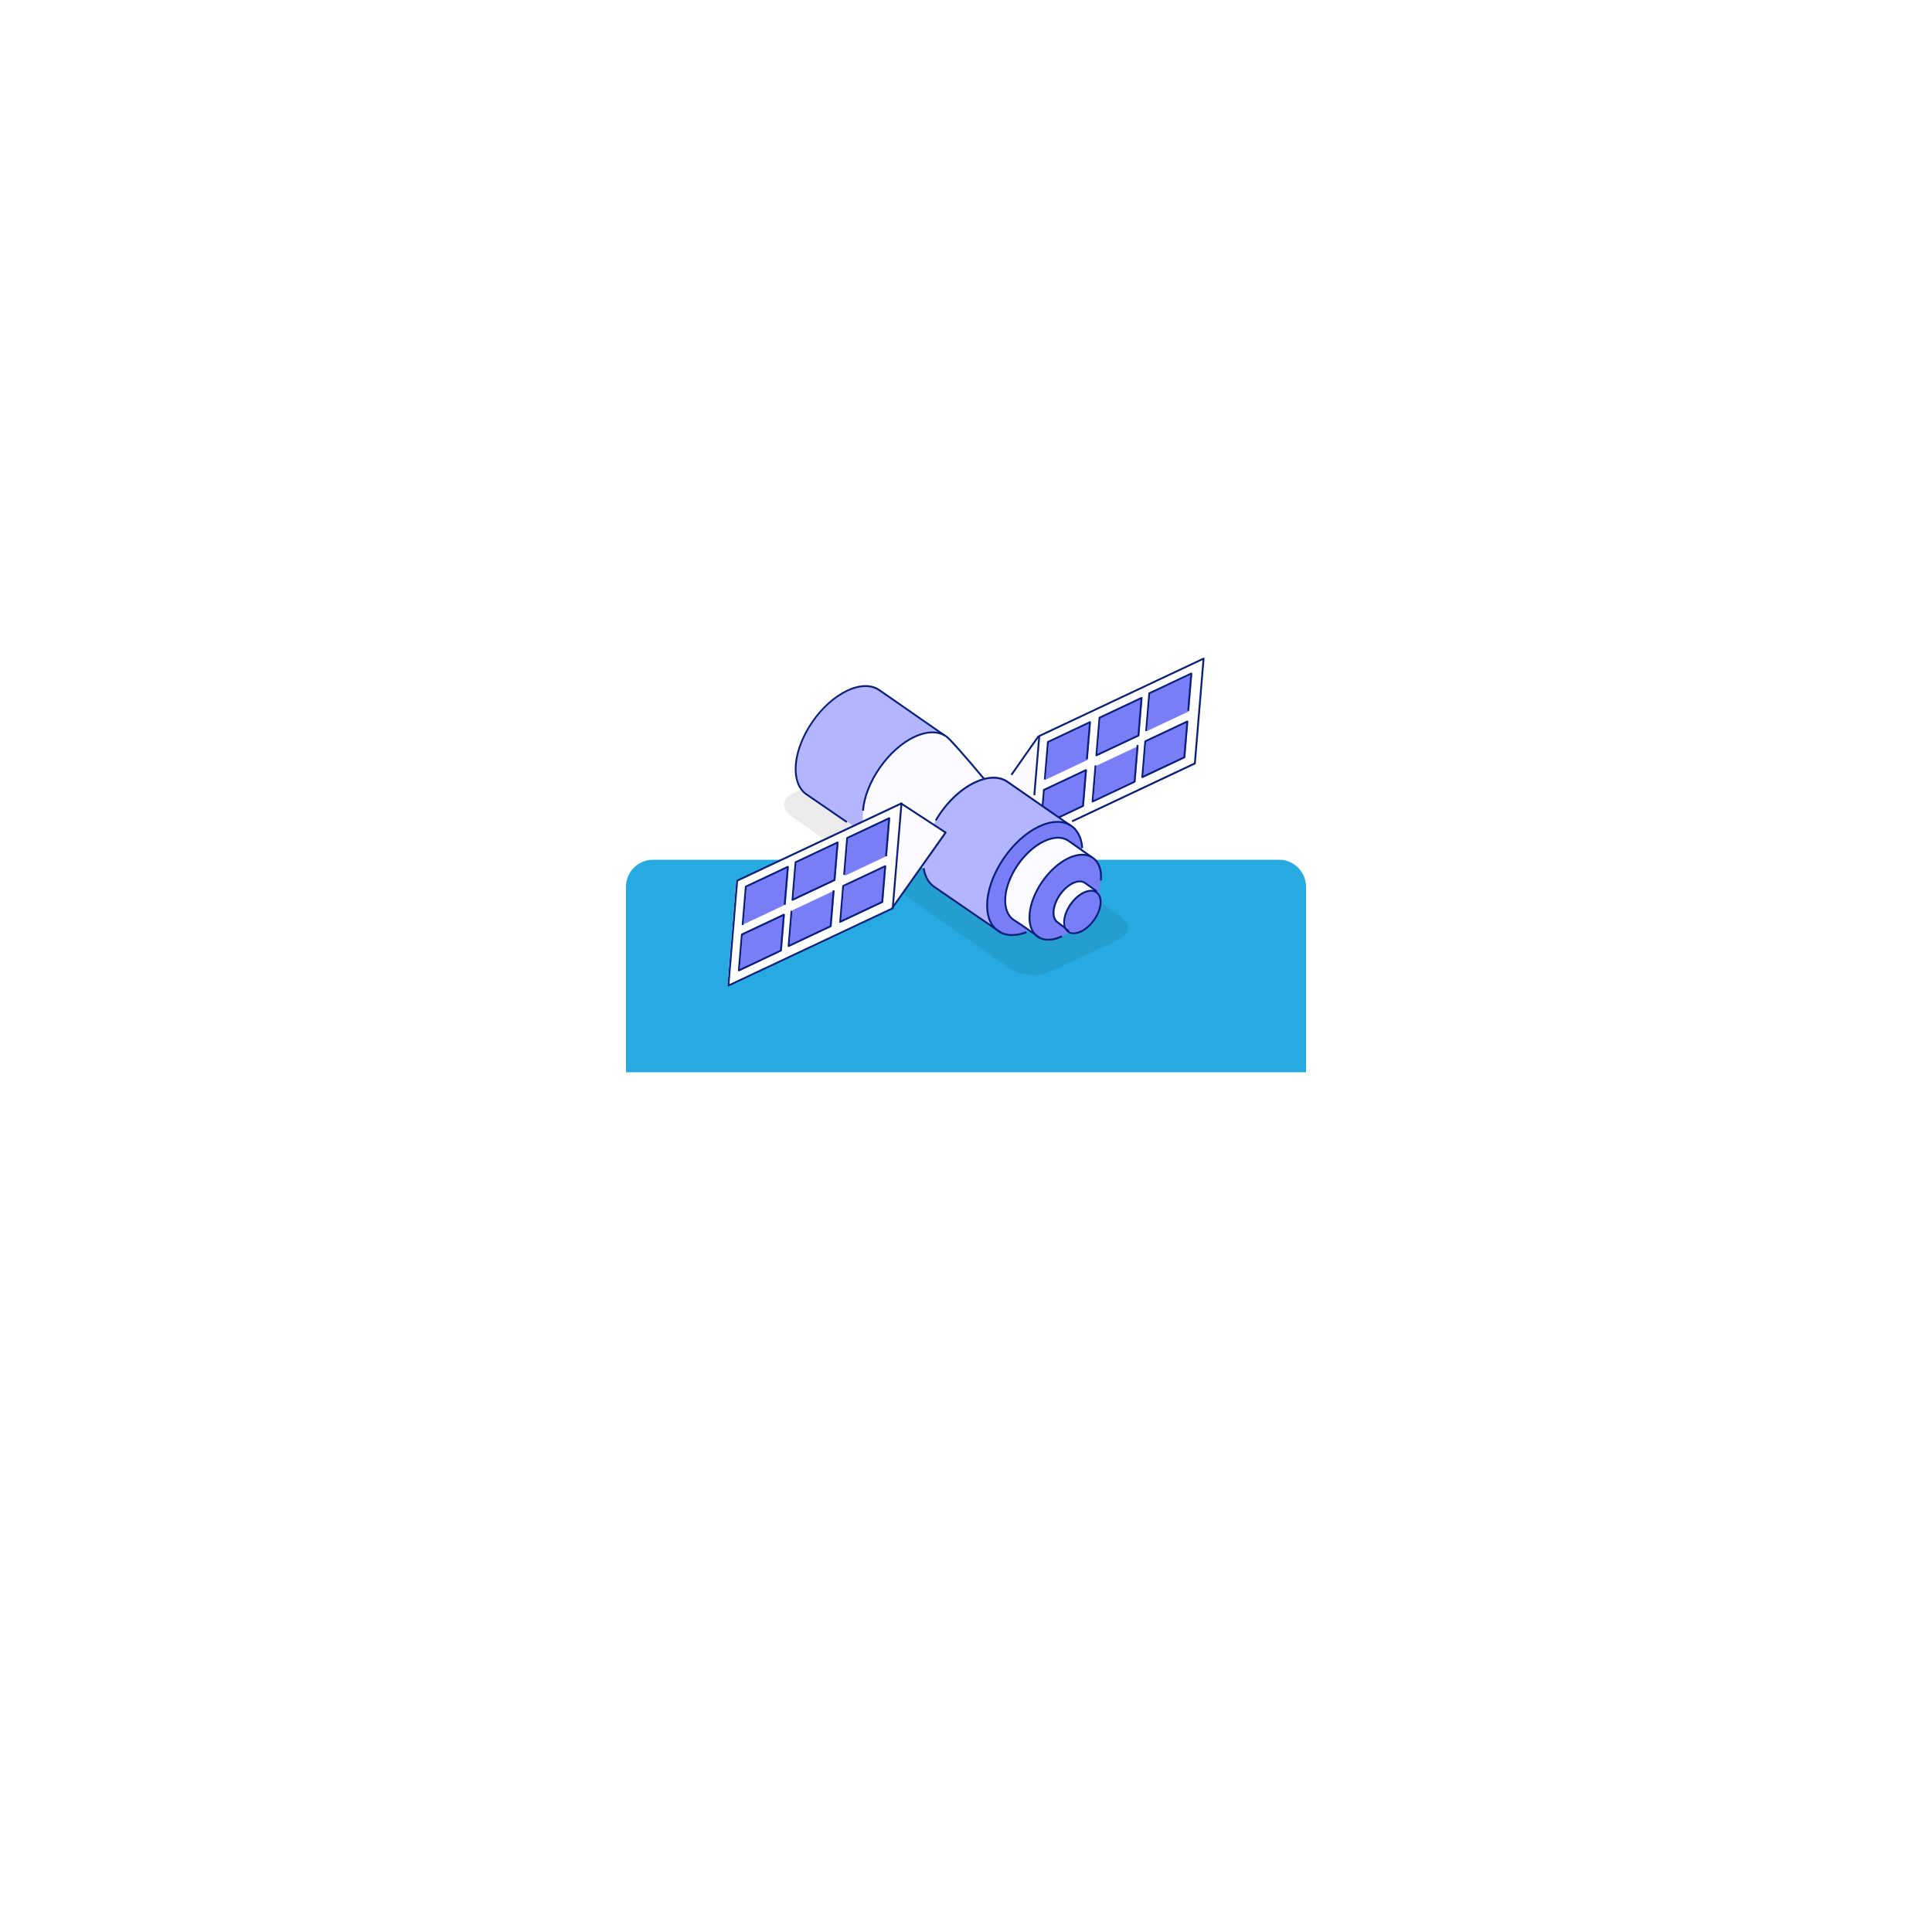 <svg xmlns="http://www.w3.org/2000/svg" xmlns:xlink="http://www.w3.org/1999/xlink" version="1.1" width="1000" height="1000" viewBox="0 0 1000 1000" xml:space="preserve">
<desc>Created with Fabric.js 3.5.0</desc>
<defs>
</defs>
<rect x="0" y="0" width="100%" height="100%" fill="#ffffff"/>
<g transform="matrix(1 0 0 1 500 500)" id="113788">
<path style="stroke: none; stroke-width: 1; stroke-dasharray: none; stroke-linecap: butt; stroke-dashoffset: 0; stroke-linejoin: miter; stroke-miterlimit: 4; is-custom-font: none; font-file-url: none; fill: rgb(39,170,225); fill-rule: nonzero; opacity: 1;" vector-effect="non-scaling-stroke" transform=" translate(-176, -55)" d="M 0 14 C 0 6.268 6.268 0 14 0 H 338 C 345.732 0 352 6.268 352 14 V 110 H 0 V 14 Z" stroke-linecap="round"/>
</g>
<g transform="matrix(1 0 0 1 500 425.497)" id="697244">
<g style="" vector-effect="non-scaling-stroke">
		<g transform="matrix(1 0 0 1 -5.189 22.913)" clip-path="url(#CLIPPATH_2)">
<clipPath id="CLIPPATH_2">
	<rect transform="matrix(0.997 0.083 -0.083 0.997 5.189 -22.913)" id="clip0_662_5745" x="-116" y="-95" rx="0" ry="0" width="232" height="190"/>
</clipPath>
<path style="stroke: none; stroke-width: 1; stroke-dasharray: none; stroke-linecap: butt; stroke-dashoffset: 0; stroke-linejoin: miter; stroke-miterlimit: 4; is-custom-font: none; font-file-url: none; fill: rgb(0,0,0); fill-rule: evenodd; opacity: 0.08;" transform=" translate(-118.811, -127.913)" d="M 203.901 153.758 L 90.943 75.102 C 85.436 71.281 76.122 70.506 70.022 73.36 L 34.713 89.994 C 28.661 92.843 28.211 98.248 33.708 102.068 L 146.676 180.724 C 152.182 184.545 161.496 185.32 167.597 182.466 L 202.905 165.832 C 208.964 163.012 209.417 157.579 203.901 153.758 Z" stroke-linecap="round"/>
</g>
		<g transform="matrix(1 0 0 1 -0.471 -0.039)" clip-path="url(#CLIPPATH_3)">
<clipPath id="CLIPPATH_3">
	<rect transform="matrix(0.997 0.083 -0.083 0.997 0.472 0.039)" id="clip0_662_5745" x="-116" y="-95" rx="0" ry="0" width="232" height="190"/>
</clipPath>
<path style="stroke: none; stroke-width: 1; stroke-dasharray: none; stroke-linecap: butt; stroke-dashoffset: 0; stroke-linejoin: miter; stroke-miterlimit: 4; is-custom-font: none; font-file-url: none; fill: rgb(251,251,255); fill-rule: nonzero; opacity: 1;" transform=" translate(-123.529, -104.961)" d="M 241.981 74.631 L 246.502 20.348 L 161.446 60.421 L 144.935 83.882 C 141.867 81.927 137.792 81.445 133.107 82.707 C 124.017 72.054 114.915 61.541 113.611 60.663 C 113.32 60.463 113.018 60.28 112.706 60.113 C 112.706 60.113 82.987 39.422 78.978 36.666 C 74.97 33.91 69.127 33.784 62.392 36.956 C 48.93 43.31 37.016 60.41 35.786 75.172 C 35.193 82.303 37.196 87.57 40.95 90.409 C 41.263 90.654 62.18 104.99 62.18 104.99 L 65.403 106.911 L 5.076 135.29 L 0.555 189.573 L 85.607 149.557 L 100.693 128.142 L 101.888 128.859 C 102.491 133.031 104.296 136.221 106.925 138.207 C 107.193 138.409 130.644 154.495 139.068 160.259 C 139.938 161.097 140.94 161.787 142.033 162.301 C 145.5 163.919 149.995 163.914 155.089 161.964 L 155.959 160.649 C 157.324 161.599 161.218 164.583 162.132 165.02 C 165.087 166.396 169.027 166.202 173.481 164.065 C 173.481 164.065 176.75 161.327 177.02 161.511 C 178.564 162.589 180.817 162.587 183.396 161.396 C 188.586 158.979 193.161 152.531 193.626 146.947 C 193.867 144.061 192.947 141.98 191.274 140.967 L 193.581 135.166 C 194.078 129.205 192.17 124.952 188.73 123.023 C 188.038 122.538 185.805 120.946 183.343 119.24 L 183.922 118.339 C 183.525 112.607 181.143 108.467 177.41 106.399 L 176.179 105.546 L 241.981 74.631 Z" stroke-linecap="round"/>
</g>
		<g transform="matrix(1 0 0 1 -49.645 -34.239)" clip-path="url(#CLIPPATH_4)">
<clipPath id="CLIPPATH_4">
	<rect transform="matrix(0.997 0.083 -0.083 0.997 49.645 34.239)" id="clip0_662_5745" x="-116" y="-95" rx="0" ry="0" width="232" height="190"/>
</clipPath>
<path style="stroke: none; stroke-width: 1; stroke-dasharray: none; stroke-linecap: butt; stroke-dashoffset: 0; stroke-linejoin: miter; stroke-miterlimit: 4; is-custom-font: none; font-file-url: none; fill: rgb(179,182,255); fill-rule: nonzero; opacity: 1;" transform=" translate(-74.355, -70.761)" d="M 97.213 60.969 C 103.453 58.032 108.869 57.923 112.876 60.127 C 112.876 60.127 83.138 39.434 79.129 36.678 C 75.121 33.923 69.278 33.797 62.543 36.969 C 49.081 43.322 37.167 60.423 35.937 75.185 C 35.343 82.316 37.347 87.583 41.101 90.422 C 41.423 90.667 65.535 106.922 65.535 106.922 L 70.588 104.55 C 70.588 104.55 70.597 99.194 70.858 97.43 C 73.29 80.661 84.286 67.064 97.213 60.969 Z" stroke-linecap="round"/>
</g>
		<g transform="matrix(1 0 0 1 -78.659 37.423)" clip-path="url(#CLIPPATH_5)">
<clipPath id="CLIPPATH_5">
	<rect transform="matrix(0.997 0.083 -0.083 0.997 78.659 -37.424)" id="clip0_662_5745" x="-116" y="-95" rx="0" ry="0" width="232" height="190"/>
</clipPath>
<path style="stroke: none; stroke-width: 1; stroke-dasharray: none; stroke-linecap: butt; stroke-dashoffset: 0; stroke-linejoin: miter; stroke-miterlimit: 4; is-custom-font: none; font-file-url: none; fill: rgb(255,255,255); fill-rule: nonzero; opacity: 1;" transform=" translate(-45.341, -142.423)" d="M 85.607 149.557 L 0.555 189.573 L 5.076 135.29 L 90.127 95.274 L 85.607 149.557 Z" stroke-linecap="round"/>
</g>
		<g transform="matrix(1 0 0 1 -103.416 38.05)" clip-path="url(#CLIPPATH_6)">
<clipPath id="CLIPPATH_6">
	<rect transform="matrix(0.997 0.083 -0.083 0.997 103.417 -38.05)" id="clip0_662_5745" x="-116" y="-95" rx="0" ry="0" width="232" height="190"/>
</clipPath>
<path style="stroke: none; stroke-width: 1; stroke-dasharray: none; stroke-linecap: butt; stroke-dashoffset: 0; stroke-linejoin: miter; stroke-miterlimit: 4; is-custom-font: none; font-file-url: none; fill: rgb(121,126,246); fill-rule: nonzero; opacity: 1;" transform=" translate(-20.584, -143.049)" d="M 30.651 147.668 L 32.274 128.181 L 10.516 138.431 L 8.893 157.918 L 30.651 147.668 Z" stroke-linecap="round"/>
</g>
		<g transform="matrix(1 0 0 1 -105.446 62.423)" clip-path="url(#CLIPPATH_7)">
<clipPath id="CLIPPATH_7">
	<rect transform="matrix(0.997 0.083 -0.083 0.997 105.447 -62.423)" id="clip0_662_5745" x="-116" y="-95" rx="0" ry="0" width="232" height="190"/>
</clipPath>
<path style="stroke: none; stroke-width: 1; stroke-dasharray: none; stroke-linecap: butt; stroke-dashoffset: 0; stroke-linejoin: miter; stroke-miterlimit: 4; is-custom-font: none; font-file-url: none; fill: rgb(121,126,246); fill-rule: nonzero; opacity: 1;" transform=" translate(-18.554, -167.423)" d="M 8.448 163.257 L 6.901 181.839 L 28.659 171.589 L 30.207 153.007 L 8.448 163.257 Z" stroke-linecap="round"/>
</g>
		<g transform="matrix(1 0 0 1 -50.96 12.895)" clip-path="url(#CLIPPATH_8)">
<clipPath id="CLIPPATH_8">
	<rect transform="matrix(0.997 0.083 -0.083 0.997 50.96 -12.895)" id="clip0_662_5745" x="-116" y="-95" rx="0" ry="0" width="232" height="190"/>
</clipPath>
<path style="stroke: none; stroke-width: 1; stroke-dasharray: none; stroke-linecap: butt; stroke-dashoffset: 0; stroke-linejoin: miter; stroke-miterlimit: 4; is-custom-font: none; font-file-url: none; fill: rgb(121,126,246); fill-rule: nonzero; opacity: 1;" transform=" translate(-73.04, -117.894)" d="M 83.108 122.508 L 84.731 103.021 L 62.972 113.281 L 61.349 132.768 L 83.108 122.508 Z" stroke-linecap="round"/>
</g>
		<g transform="matrix(1 0 0 1 -52.989 37.263)" clip-path="url(#CLIPPATH_9)">
<clipPath id="CLIPPATH_9">
	<rect transform="matrix(0.997 0.083 -0.083 0.997 52.99 -37.263)" id="clip0_662_5745" x="-116" y="-95" rx="0" ry="0" width="232" height="190"/>
</clipPath>
<path style="stroke: none; stroke-width: 1; stroke-dasharray: none; stroke-linecap: butt; stroke-dashoffset: 0; stroke-linejoin: miter; stroke-miterlimit: 4; is-custom-font: none; font-file-url: none; fill: rgb(121,126,246); fill-rule: nonzero; opacity: 1;" transform=" translate(-71.011, -142.263)" d="M 60.904 138.107 L 59.358 156.679 L 81.116 146.429 L 82.664 127.847 L 60.904 138.107 Z" stroke-linecap="round"/>
</g>
		<g transform="matrix(1 0 0 1 -77.66 25.435)" clip-path="url(#CLIPPATH_10)">
<clipPath id="CLIPPATH_10">
	<rect transform="matrix(0.997 0.083 -0.083 0.997 77.661 -25.435)" id="clip0_662_5745" x="-116" y="-95" rx="0" ry="0" width="232" height="190"/>
</clipPath>
<path style="stroke: none; stroke-width: 1; stroke-dasharray: none; stroke-linecap: butt; stroke-dashoffset: 0; stroke-linejoin: miter; stroke-miterlimit: 4; is-custom-font: none; font-file-url: none; fill: rgb(121,126,246); fill-rule: nonzero; opacity: 1;" transform=" translate(-46.34, -130.435)" d="M 56.408 135.054 L 58.031 115.566 L 36.272 125.816 L 34.649 145.304 L 56.408 135.054 Z" stroke-linecap="round"/>
</g>
		<g transform="matrix(1 0 0 1 -79.69 49.808)" clip-path="url(#CLIPPATH_11)">
<clipPath id="CLIPPATH_11">
	<rect transform="matrix(0.997 0.083 -0.083 0.997 79.691 -49.808)" id="clip0_662_5745" x="-116" y="-95" rx="0" ry="0" width="232" height="190"/>
</clipPath>
<path style="stroke: none; stroke-width: 1; stroke-dasharray: none; stroke-linecap: butt; stroke-dashoffset: 0; stroke-linejoin: miter; stroke-miterlimit: 4; is-custom-font: none; font-file-url: none; fill: rgb(121,126,246); fill-rule: nonzero; opacity: 1;" transform=" translate(-44.31, -154.808)" d="M 34.205 150.642 L 32.657 169.224 L 54.416 158.965 L 55.963 140.392 L 34.205 150.642 Z" stroke-linecap="round"/>
</g>
		<g transform="matrix(1 0 0 1 78.6 -42.029)" clip-path="url(#CLIPPATH_12)">
<clipPath id="CLIPPATH_12">
	<rect transform="matrix(0.997 0.083 -0.083 0.997 -78.6 42.029)" id="clip0_662_5745" x="-116" y="-95" rx="0" ry="0" width="232" height="190"/>
</clipPath>
<path style="stroke: none; stroke-width: 1; stroke-dasharray: none; stroke-linecap: butt; stroke-dashoffset: 0; stroke-linejoin: miter; stroke-miterlimit: 4; is-custom-font: none; font-file-url: none; fill: rgb(255,255,255); fill-rule: nonzero; opacity: 1;" transform=" translate(-202.601, -62.971)" d="M 161.446 60.421 L 158.699 93.396 L 176.279 105.593 L 241.981 74.631 L 246.502 20.348 L 161.446 60.421 Z" stroke-linecap="round"/>
</g>
		<g transform="matrix(1 0 0 1 52.954 -36.829)" clip-path="url(#CLIPPATH_13)">
<clipPath id="CLIPPATH_13">
	<rect transform="matrix(0.997 0.083 -0.083 0.997 -52.953 36.829)" id="clip0_662_5745" x="-116" y="-95" rx="0" ry="0" width="232" height="190"/>
</clipPath>
<path style="stroke: none; stroke-width: 1; stroke-dasharray: none; stroke-linecap: butt; stroke-dashoffset: 0; stroke-linejoin: miter; stroke-miterlimit: 4; is-custom-font: none; font-file-url: none; fill: rgb(121,126,246); fill-rule: nonzero; opacity: 1;" transform=" translate(-176.954, -68.171)" d="M 187.023 72.78 L 188.645 53.302 L 166.886 63.552 L 165.263 83.04 L 187.023 72.78 Z" stroke-linecap="round"/>
</g>
		<g transform="matrix(1 0 0 1 51.332 -14.656)" clip-path="url(#CLIPPATH_14)">
<clipPath id="CLIPPATH_14">
	<rect transform="matrix(0.997 0.083 -0.083 0.997 -51.331 14.656)" id="clip0_662_5745" x="-116" y="-95" rx="0" ry="0" width="232" height="190"/>
</clipPath>
<path style="stroke: none; stroke-width: 1; stroke-dasharray: none; stroke-linecap: butt; stroke-dashoffset: 0; stroke-linejoin: miter; stroke-miterlimit: 4; is-custom-font: none; font-file-url: none; fill: rgb(121,126,246); fill-rule: nonzero; opacity: 1;" transform=" translate(-175.332, -90.344)" d="M 172.598 102.56 L 185.03 96.7 L 186.577 78.128 L 164.819 88.378 L 164.087 97.169 L 172.598 102.56 Z" stroke-linecap="round"/>
</g>
		<g transform="matrix(1 0 0 1 105.411 -61.989)" clip-path="url(#CLIPPATH_15)">
<clipPath id="CLIPPATH_15">
	<rect transform="matrix(0.997 0.083 -0.083 0.997 -105.41 61.989)" id="clip0_662_5745" x="-116" y="-95" rx="0" ry="0" width="232" height="190"/>
</clipPath>
<path style="stroke: none; stroke-width: 1; stroke-dasharray: none; stroke-linecap: butt; stroke-dashoffset: 0; stroke-linejoin: miter; stroke-miterlimit: 4; is-custom-font: none; font-file-url: none; fill: rgb(121,126,246); fill-rule: nonzero; opacity: 1;" transform=" translate(-229.411, -43.011)" d="M 239.479 47.63 L 241.102 28.143 L 219.343 38.393 L 217.72 57.88 L 239.479 47.63 Z" stroke-linecap="round"/>
</g>
		<g transform="matrix(1 0 0 1 103.381 -37.616)" clip-path="url(#CLIPPATH_16)">
<clipPath id="CLIPPATH_16">
	<rect transform="matrix(0.997 0.083 -0.083 0.997 -103.38 37.616)" id="clip0_662_5745" x="-116" y="-95" rx="0" ry="0" width="232" height="190"/>
</clipPath>
<path style="stroke: none; stroke-width: 1; stroke-dasharray: none; stroke-linecap: butt; stroke-dashoffset: 0; stroke-linejoin: miter; stroke-miterlimit: 4; is-custom-font: none; font-file-url: none; fill: rgb(121,126,246); fill-rule: nonzero; opacity: 1;" transform=" translate(-227.381, -67.384)" d="M 217.276 63.218 L 215.728 81.8 L 237.486 71.55 L 239.034 52.968 L 217.276 63.218 Z" stroke-linecap="round"/>
</g>
		<g transform="matrix(1 0 0 1 79.654 -49.374)" clip-path="url(#CLIPPATH_17)">
<clipPath id="CLIPPATH_17">
	<rect transform="matrix(0.997 0.083 -0.083 0.997 -79.654 49.374)" id="clip0_662_5745" x="-116" y="-95" rx="0" ry="0" width="232" height="190"/>
</clipPath>
<path style="stroke: none; stroke-width: 1; stroke-dasharray: none; stroke-linecap: butt; stroke-dashoffset: 0; stroke-linejoin: miter; stroke-miterlimit: 4; is-custom-font: none; font-file-url: none; fill: rgb(121,126,246); fill-rule: nonzero; opacity: 1;" transform=" translate(-203.655, -55.626)" d="M 213.722 60.244 L 215.345 40.757 L 193.587 51.007 L 191.964 70.494 L 213.722 60.244 Z" stroke-linecap="round"/>
</g>
		<g transform="matrix(1 0 0 1 77.625 -25.001)" clip-path="url(#CLIPPATH_18)">
<clipPath id="CLIPPATH_18">
	<rect transform="matrix(0.997 0.083 -0.083 0.997 -77.624 25.001)" id="clip0_662_5745" x="-116" y="-95" rx="0" ry="0" width="232" height="190"/>
</clipPath>
<path style="stroke: none; stroke-width: 1; stroke-dasharray: none; stroke-linecap: butt; stroke-dashoffset: 0; stroke-linejoin: miter; stroke-miterlimit: 4; is-custom-font: none; font-file-url: none; fill: rgb(121,126,246); fill-rule: nonzero; opacity: 1;" transform=" translate(-201.625, -79.999)" d="M 191.519 75.833 L 189.972 94.415 L 211.73 84.164 L 213.278 65.583 L 191.519 75.833 Z" stroke-linecap="round"/>
</g>
		<g transform="matrix(1 0 0 1 15.829 17.164)" clip-path="url(#CLIPPATH_19)">
<clipPath id="CLIPPATH_19">
	<rect transform="matrix(0.997 0.083 -0.083 0.997 -15.828 -17.165)" id="clip0_662_5745" x="-116" y="-95" rx="0" ry="0" width="232" height="190"/>
</clipPath>
<path style="stroke: none; stroke-width: 1; stroke-dasharray: none; stroke-linecap: butt; stroke-dashoffset: 0; stroke-linejoin: miter; stroke-miterlimit: 4; is-custom-font: none; font-file-url: none; fill: rgb(179,182,255); fill-rule: nonzero; opacity: 1;" transform=" translate(-139.828, -122.164)" d="M 145.429 84.104 C 141.385 81.326 135.503 81.207 128.718 84.403 C 120.805 88.151 112.12 97.733 107.104 106.271 L 113.411 110.406 L 101.737 127.593 C 102.339 131.765 104.466 136.235 107.104 138.222 C 107.426 138.467 142.213 162.316 142.213 162.316 C 142.213 162.316 140.134 133.308 145.069 125.513 C 150.125 117.509 177.92 106.66 177.92 106.66 C 177.92 106.66 149.464 86.881 145.429 84.104 Z" stroke-linecap="round"/>
</g>
		<g transform="matrix(1 0 0 1 35.511 29.194)" clip-path="url(#CLIPPATH_20)">
<clipPath id="CLIPPATH_20">
	<rect transform="matrix(0.997 0.083 -0.083 0.997 -35.51 -29.194)" id="clip0_662_5745" x="-116" y="-95" rx="0" ry="0" width="232" height="190"/>
</clipPath>
<path style="stroke: none; stroke-width: 1; stroke-dasharray: none; stroke-linecap: butt; stroke-dashoffset: 0; stroke-linejoin: miter; stroke-miterlimit: 4; is-custom-font: none; font-file-url: none; fill: rgb(121,126,246); fill-rule: nonzero; opacity: 1;" transform=" translate(-159.511, -134.194)" d="M 149.005 155.834 C 145.693 153.849 143.819 149.647 144.306 143.799 C 145.236 132.631 154.248 119.695 164.434 114.902 C 169.52 112.476 173.948 112.589 176.977 114.674 C 178.37 115.635 181.535 117.903 184.033 119.63 L 184.134 118.423 C 183.3 106.529 173.986 101.527 161.781 107.282 C 148.222 113.666 136.23 130.893 134.992 145.759 C 133.814 159.907 142.745 166.767 155.249 161.977 L 156.119 160.663 C 153.374 158.715 150.399 156.672 149.005 155.834 Z" stroke-linecap="round"/>
</g>
		<g transform="matrix(1 0 0 1 51.336 38.9)" clip-path="url(#CLIPPATH_21)">
<clipPath id="CLIPPATH_21">
	<rect transform="matrix(0.997 0.083 -0.083 0.997 -51.336 -38.9)" id="clip0_662_5745" x="-116" y="-95" rx="0" ry="0" width="232" height="190"/>
</clipPath>
<path style="stroke: none; stroke-width: 1; stroke-dasharray: none; stroke-linecap: butt; stroke-dashoffset: 0; stroke-linejoin: miter; stroke-miterlimit: 4; is-custom-font: none; font-file-url: none; fill: rgb(121,126,246); fill-rule: nonzero; opacity: 1;" transform=" translate(-175.336, -143.9)" d="M 171.623 157.053 C 169.967 156.06 169.028 153.988 169.273 151.045 C 169.736 145.48 174.228 139.015 179.311 136.627 C 181.852 135.433 184.053 135.474 185.573 136.512 C 186.597 137.225 191.421 140.913 192.875 141.936 L 193.777 135.211 C 194.706 124.052 187.202 118.887 177.015 123.69 C 166.828 128.493 157.826 141.42 156.896 152.588 C 155.966 163.756 163.471 168.911 173.649 164.108 L 177.745 162.046 C 176.45 160.931 172.627 157.669 171.623 157.053 Z" stroke-linecap="round"/>
</g>
		<g transform="matrix(1 0 0 1 60.783 46.142)" clip-path="url(#CLIPPATH_22)">
<clipPath id="CLIPPATH_22">
	<rect transform="matrix(0.997 0.083 -0.083 0.997 -60.782 -46.142)" id="clip0_662_5745" x="-116" y="-95" rx="0" ry="0" width="232" height="190"/>
</clipPath>
<path style="stroke: none; stroke-width: 1; stroke-dasharray: none; stroke-linecap: butt; stroke-dashoffset: 0; stroke-linejoin: miter; stroke-miterlimit: 4; is-custom-font: none; font-file-url: none; fill: rgb(121,126,246); fill-rule: nonzero; opacity: 1;" transform=" translate(-184.783, -151.142)" d="M 190.688 155.418 C 194.744 149.822 195.388 143.371 192.127 141.009 C 188.865 138.648 182.934 141.27 178.878 146.866 C 174.822 152.462 174.178 158.913 177.439 161.275 C 180.7 163.636 186.632 161.014 190.688 155.418 Z" stroke-linecap="round"/>
</g>
		<g transform="matrix(1 0 0 1 -49.748 -35.238)" clip-path="url(#CLIPPATH_23)">
<clipPath id="CLIPPATH_23">
	<rect transform="matrix(0.997 0.083 -0.083 0.997 49.748 35.238)" id="clip0_662_5745" x="-116" y="-95" rx="0" ry="0" width="232" height="190"/>
</clipPath>
<path style="stroke: none; stroke-width: 1; stroke-dasharray: none; stroke-linecap: butt; stroke-dashoffset: 0; stroke-linejoin: miter; stroke-miterlimit: 4; is-custom-font: none; font-file-url: none; fill: rgb(8,30,122); fill-rule: nonzero; opacity: 1;" transform=" translate(-74.253, -69.762)" d="M 62.061 105.388 C 61.16 104.8 41.134 91.052 40.813 90.806 C 36.782 87.745 34.879 82.192 35.464 75.164 C 36.703 60.28 48.76 42.963 62.339 36.562 C 69.015 33.414 75.075 33.33 79.398 36.302 C 83.361 39.035 112.849 59.546 113.145 59.751 L 112.605 60.532 C 112.31 60.308 82.823 39.788 78.822 37.061 C 74.82 34.334 69.066 34.406 62.706 37.4 C 49.404 43.663 37.587 60.629 36.371 75.221 C 35.813 81.927 37.579 87.194 41.351 90.044 C 41.673 90.289 55.373 99.674 62.564 104.604 L 62.061 105.388 Z" stroke-linecap="round"/>
</g>
		<g transform="matrix(1 0 0 1 -22.029 -26.374)" clip-path="url(#CLIPPATH_24)">
<clipPath id="CLIPPATH_24">
	<rect transform="matrix(0.997 0.083 -0.083 0.997 22.029 26.373)" id="clip0_662_5745" x="-116" y="-95" rx="0" ry="0" width="232" height="190"/>
</clipPath>
<path style="stroke: none; stroke-width: 1; stroke-dasharray: none; stroke-linecap: butt; stroke-dashoffset: 0; stroke-linejoin: miter; stroke-miterlimit: 4; is-custom-font: none; font-file-url: none; fill: rgb(8,30,122); fill-rule: nonzero; opacity: 1;" transform=" translate(-101.972, -78.626)" d="M 71.144 99.135 L 70.2 99.057 C 71.437 84.201 83.462 66.919 97.012 60.535 C 103.667 57.404 109.719 57.309 114.032 60.281 C 115.883 61.556 122.514 68.994 133.743 82.38 L 133.018 82.985 C 122.005 69.854 115.254 62.272 113.494 61.034 C 109.469 58.258 103.757 58.38 97.417 61.366 C 84.142 67.65 72.356 84.581 71.144 99.135 Z" stroke-linecap="round"/>
</g>
		<g transform="matrix(1 0 0 1 -78.187 37.46)" clip-path="url(#CLIPPATH_25)">
<clipPath id="CLIPPATH_25">
	<rect transform="matrix(0.997 0.083 -0.083 0.997 78.187 -37.46)" id="clip0_662_5745" x="-116" y="-95" rx="0" ry="0" width="232" height="190"/>
</clipPath>
<path style="stroke: none; stroke-width: 1; stroke-dasharray: none; stroke-linecap: butt; stroke-dashoffset: 0; stroke-linejoin: miter; stroke-miterlimit: 4; is-custom-font: none; font-file-url: none; fill: rgb(8,30,122); fill-rule: nonzero; opacity: 1;" transform=" translate(-45.813, -142.46)" d="M 0.988 190.084 C 0.904 190.079 0.824 190.049 0.758 189.998 C 0.69 189.951 0.635 189.887 0.6 189.813 C 0.564 189.738 0.549 189.656 0.555 189.573 L 5.076 135.29 C 5.084 135.207 5.113 135.127 5.16 135.057 C 5.207 134.988 5.272 134.932 5.347 134.895 L 90.398 94.879 C 90.473 94.843 90.556 94.828 90.639 94.835 C 90.722 94.842 90.802 94.871 90.87 94.918 C 90.938 94.967 90.992 95.033 91.027 95.109 C 91.062 95.185 91.077 95.269 91.071 95.353 L 86.55 149.636 C 86.543 149.718 86.514 149.797 86.467 149.865 C 86.42 149.932 86.355 149.987 86.281 150.022 L 1.229 190.038 C 1.155 190.077 1.071 190.093 0.988 190.084 Z M 5.995 135.661 L 1.565 188.86 L 85.626 149.321 L 90.057 96.123 L 5.995 135.661 Z" stroke-linecap="round"/>
</g>
		<g transform="matrix(1 0 0 1 -24.351 17.365)" clip-path="url(#CLIPPATH_26)">
<clipPath id="CLIPPATH_26">
	<rect transform="matrix(0.997 0.083 -0.083 0.997 24.351 -17.365)" id="clip0_662_5745" x="-116" y="-95" rx="0" ry="0" width="232" height="190"/>
</clipPath>
<path style="stroke: none; stroke-width: 1; stroke-dasharray: none; stroke-linecap: butt; stroke-dashoffset: 0; stroke-linejoin: miter; stroke-miterlimit: 4; is-custom-font: none; font-file-url: none; fill: rgb(8,30,122); fill-rule: nonzero; opacity: 1;" transform=" translate(-99.65, -122.365)" d="M 86.144 149.839 L 85.371 149.3 L 112.773 110.542 L 90.017 95.683 L 90.54 94.891 L 113.701 110.012 C 113.754 110.047 113.8 110.093 113.834 110.146 C 113.869 110.2 113.892 110.26 113.903 110.323 C 113.923 110.383 113.931 110.447 113.926 110.51 C 113.92 110.573 113.902 110.635 113.872 110.691 L 86.144 149.839 Z" stroke-linecap="round"/>
</g>
		<g transform="matrix(1 0 0 1 -103.904 37.998)" clip-path="url(#CLIPPATH_27)">
<clipPath id="CLIPPATH_27">
	<rect transform="matrix(0.997 0.083 -0.083 0.997 103.905 -37.998)" id="clip0_662_5745" x="-116" y="-95" rx="0" ry="0" width="232" height="190"/>
</clipPath>
<path style="stroke: none; stroke-width: 1; stroke-dasharray: none; stroke-linecap: butt; stroke-dashoffset: 0; stroke-linejoin: miter; stroke-miterlimit: 4; is-custom-font: none; font-file-url: none; fill: rgb(8,30,122); fill-rule: nonzero; opacity: 1;" transform=" translate(-20.096, -142.998)" d="M 8.859 158.324 L 7.916 158.245 L 9.572 138.352 C 9.58 138.27 9.608 138.191 9.656 138.123 C 9.703 138.056 9.767 138.002 9.842 137.966 L 31.6 127.716 C 31.675 127.681 31.759 127.666 31.841 127.673 C 31.924 127.68 32.004 127.708 32.072 127.756 C 32.14 127.803 32.194 127.867 32.23 127.941 C 32.265 128.016 32.281 128.099 32.274 128.181 L 30.641 147.791 L 29.698 147.712 L 31.262 128.923 L 10.493 138.704 L 8.859 158.324 Z" stroke-linecap="round"/>
</g>
		<g transform="matrix(1 0 0 1 -105.915 62.36)" clip-path="url(#CLIPPATH_28)">
<clipPath id="CLIPPATH_28">
	<rect transform="matrix(0.997 0.083 -0.083 0.997 105.915 -62.361)" id="clip0_662_5745" x="-116" y="-95" rx="0" ry="0" width="232" height="190"/>
</clipPath>
<path style="stroke: none; stroke-width: 1; stroke-dasharray: none; stroke-linecap: butt; stroke-dashoffset: 0; stroke-linejoin: miter; stroke-miterlimit: 4; is-custom-font: none; font-file-url: none; fill: rgb(8,30,122); fill-rule: nonzero; opacity: 1;" transform=" translate(-18.085, -167.36)" d="M 6.393 182.233 C 6.309 182.228 6.229 182.198 6.162 182.147 C 6.095 182.1 6.04 182.036 6.005 181.962 C 5.969 181.887 5.954 181.804 5.96 181.722 L 7.508 163.14 C 7.515 163.058 7.544 162.979 7.591 162.912 C 7.639 162.844 7.703 162.79 7.778 162.755 L 29.536 152.504 C 29.611 152.469 29.694 152.454 29.777 152.461 C 29.86 152.468 29.939 152.496 30.008 152.544 C 30.076 152.591 30.13 152.655 30.166 152.729 C 30.201 152.804 30.216 152.887 30.21 152.969 L 28.662 171.551 C 28.653 171.632 28.624 171.711 28.577 171.778 C 28.53 171.845 28.466 171.9 28.393 171.937 L 6.629 182.253 C 6.55 182.269 6.468 182.262 6.393 182.233 Z M 8.426 163.53 L 6.969 181.018 L 27.738 171.236 L 29.195 153.739 L 8.426 163.53 Z" stroke-linecap="round"/>
</g>
		<g transform="matrix(1 0 0 1 -51.412 12.409)" clip-path="url(#CLIPPATH_29)">
<clipPath id="CLIPPATH_29">
	<rect transform="matrix(0.997 0.083 -0.083 0.997 51.412 -12.409)" id="clip0_662_5745" x="-116" y="-95" rx="0" ry="0" width="232" height="190"/>
</clipPath>
<path style="stroke: none; stroke-width: 1; stroke-dasharray: none; stroke-linecap: butt; stroke-dashoffset: 0; stroke-linejoin: miter; stroke-miterlimit: 4; is-custom-font: none; font-file-url: none; fill: rgb(8,30,122); fill-rule: nonzero; opacity: 1;" transform=" translate(-72.588, -117.409)" d="M 61.388 132.306 L 60.444 132.227 L 62.029 113.193 C 62.038 113.111 62.068 113.033 62.115 112.965 C 62.162 112.898 62.225 112.843 62.299 112.807 L 84.057 102.557 C 84.132 102.521 84.216 102.506 84.298 102.513 C 84.381 102.52 84.461 102.549 84.529 102.596 C 84.597 102.643 84.651 102.707 84.687 102.782 C 84.722 102.856 84.738 102.939 84.731 103.021 L 83.091 122.716 L 82.147 122.637 L 83.718 103.773 L 62.95 113.545 L 61.388 132.306 Z" stroke-linecap="round"/>
</g>
		<g transform="matrix(1 0 0 1 -53.464 37.248)" clip-path="url(#CLIPPATH_30)">
<clipPath id="CLIPPATH_30">
	<rect transform="matrix(0.997 0.083 -0.083 0.997 53.464 -37.248)" id="clip0_662_5745" x="-116" y="-95" rx="0" ry="0" width="232" height="190"/>
</clipPath>
<path style="stroke: none; stroke-width: 1; stroke-dasharray: none; stroke-linecap: butt; stroke-dashoffset: 0; stroke-linejoin: miter; stroke-miterlimit: 4; is-custom-font: none; font-file-url: none; fill: rgb(8,30,122); fill-rule: nonzero; opacity: 1;" transform=" translate(-70.536, -142.248)" d="M 58.843 157.158 C 58.759 157.153 58.679 157.123 58.612 157.073 C 58.544 157.026 58.489 156.962 58.453 156.888 C 58.418 156.813 58.403 156.73 58.41 156.647 L 59.961 138.028 C 59.968 137.945 59.997 137.864 60.045 137.795 C 60.092 137.726 60.156 137.67 60.231 137.633 L 81.99 127.383 C 82.065 127.347 82.148 127.332 82.231 127.339 C 82.314 127.346 82.393 127.375 82.462 127.422 C 82.528 127.47 82.581 127.535 82.617 127.609 C 82.652 127.683 82.668 127.765 82.664 127.847 L 81.116 146.429 C 81.109 146.511 81.08 146.59 81.033 146.658 C 80.985 146.725 80.921 146.78 80.846 146.815 L 59.088 157.065 C 59.018 157.121 58.932 157.154 58.843 157.158 Z M 60.886 138.333 L 59.428 155.83 L 80.198 146.039 L 81.652 128.589 L 60.886 138.333 Z" stroke-linecap="round"/>
</g>
		<g transform="matrix(1 0 0 1 -78.133 25.404)" clip-path="url(#CLIPPATH_31)">
<clipPath id="CLIPPATH_31">
	<rect transform="matrix(0.997 0.083 -0.083 0.997 78.133 -25.404)" id="clip0_662_5745" x="-116" y="-95" rx="0" ry="0" width="232" height="190"/>
</clipPath>
<path style="stroke: none; stroke-width: 1; stroke-dasharray: none; stroke-linecap: butt; stroke-dashoffset: 0; stroke-linejoin: miter; stroke-miterlimit: 4; is-custom-font: none; font-file-url: none; fill: rgb(8,30,122); fill-rule: nonzero; opacity: 1;" transform=" translate(-45.867, -130.404)" d="M 34.138 145.736 C 34.054 145.731 33.974 145.701 33.908 145.65 C 33.84 145.603 33.785 145.539 33.75 145.465 C 33.715 145.39 33.699 145.307 33.706 145.225 L 35.327 125.757 C 35.334 125.673 35.363 125.593 35.411 125.524 C 35.458 125.455 35.522 125.399 35.597 125.361 L 57.356 115.111 C 57.431 115.076 57.514 115.061 57.597 115.068 C 57.68 115.075 57.759 115.103 57.828 115.151 C 57.895 115.2 57.95 115.266 57.985 115.342 C 58.02 115.418 58.035 115.502 58.029 115.585 L 56.406 135.073 C 56.399 135.155 56.37 135.234 56.323 135.301 C 56.275 135.369 56.211 135.423 56.136 135.458 L 34.378 145.709 C 34.302 145.741 34.219 145.75 34.138 145.736 Z M 36.249 126.09 L 34.718 144.483 L 55.487 134.702 L 57.019 116.299 L 36.249 126.09 Z" stroke-linecap="round"/>
</g>
		<g transform="matrix(1 0 0 1 -80.163 49.986)" clip-path="url(#CLIPPATH_32)">
<clipPath id="CLIPPATH_32">
	<rect transform="matrix(0.997 0.083 -0.083 0.997 80.163 -49.986)" id="clip0_662_5745" x="-116" y="-95" rx="0" ry="0" width="232" height="190"/>
</clipPath>
<path style="stroke: none; stroke-width: 1; stroke-dasharray: none; stroke-linecap: butt; stroke-dashoffset: 0; stroke-linejoin: miter; stroke-miterlimit: 4; is-custom-font: none; font-file-url: none; fill: rgb(8,30,122); fill-rule: nonzero; opacity: 1;" transform=" translate(-43.837, -154.986)" d="M 32.147 169.647 C 32.065 169.641 31.985 169.614 31.916 169.571 C 31.849 169.522 31.796 169.458 31.76 169.384 C 31.725 169.31 31.709 169.228 31.713 169.146 L 33.236 150.856 L 34.18 150.935 L 32.725 168.404 L 53.495 158.613 L 55.019 140.323 L 55.962 140.402 L 54.416 158.965 C 54.408 159.048 54.38 159.128 54.332 159.197 C 54.285 159.267 54.221 159.323 54.146 159.36 L 32.387 169.61 C 32.311 169.642 32.229 169.654 32.147 169.647 Z" stroke-linecap="round"/>
</g>
		<g transform="matrix(1 0 0 1 79.171 -42.517)" clip-path="url(#CLIPPATH_33)">
<clipPath id="CLIPPATH_33">
	<rect transform="matrix(0.997 0.083 -0.083 0.997 -79.171 42.517)" id="clip0_662_5745" x="-116" y="-95" rx="0" ry="0" width="232" height="190"/>
</clipPath>
<path style="stroke: none; stroke-width: 1; stroke-dasharray: none; stroke-linecap: butt; stroke-dashoffset: 0; stroke-linejoin: miter; stroke-miterlimit: 4; is-custom-font: none; font-file-url: none; fill: rgb(8,30,122); fill-rule: nonzero; opacity: 1;" transform=" translate(-203.171, -62.483)" d="M 179.099 105.049 L 178.696 104.189 L 241.997 74.319 L 246.424 21.168 L 162.367 60.773 L 159.84 91.117 L 158.896 91.038 L 161.446 60.421 C 161.453 60.339 161.482 60.26 161.529 60.192 C 161.576 60.124 161.641 60.07 161.715 60.035 L 246.771 19.962 C 246.847 19.927 246.93 19.912 247.013 19.919 C 247.095 19.926 247.175 19.954 247.243 20.002 C 247.311 20.049 247.366 20.113 247.401 20.187 C 247.437 20.262 247.452 20.345 247.445 20.427 L 242.925 74.71 C 242.917 74.793 242.888 74.874 242.841 74.943 C 242.793 75.012 242.729 75.068 242.654 75.105 L 179.099 105.049 Z" stroke-linecap="round"/>
</g>
		<g transform="matrix(1 0 0 1 30.551 -34.49)" clip-path="url(#CLIPPATH_34)">
<clipPath id="CLIPPATH_34">
	<rect transform="matrix(0.997 0.083 -0.083 0.997 -30.55 34.49)" id="clip0_662_5745" x="-116" y="-95" rx="0" ry="0" width="232" height="190"/>
</clipPath>
<path style="stroke: none; stroke-width: 1; stroke-dasharray: none; stroke-linecap: butt; stroke-dashoffset: 0; stroke-linejoin: miter; stroke-miterlimit: 4; is-custom-font: none; font-file-url: none; fill: rgb(8,30,122); fill-rule: nonzero; opacity: 1;" transform=" translate(-154.551, -70.51)" d="M 161.217 60.173 L 147.109 80.305 L 147.885 80.848 L 161.993 60.716 L 161.217 60.173 Z" stroke-linecap="round"/>
</g>
		<g transform="matrix(1 0 0 1 52.482 -37.084)" clip-path="url(#CLIPPATH_35)">
<clipPath id="CLIPPATH_35">
	<rect transform="matrix(0.997 0.083 -0.083 0.997 -52.482 37.084)" id="clip0_662_5745" x="-116" y="-95" rx="0" ry="0" width="232" height="190"/>
</clipPath>
<path style="stroke: none; stroke-width: 1; stroke-dasharray: none; stroke-linecap: butt; stroke-dashoffset: 0; stroke-linejoin: miter; stroke-miterlimit: 4; is-custom-font: none; font-file-url: none; fill: rgb(8,30,122); fill-rule: nonzero; opacity: 1;" transform=" translate(-176.482, -67.916)" d="M 165.265 83.021 L 164.321 82.942 L 165.94 63.502 C 165.948 63.419 165.977 63.338 166.024 63.269 C 166.071 63.2 166.136 63.144 166.211 63.107 L 187.969 52.856 C 188.044 52.821 188.127 52.806 188.21 52.813 C 188.293 52.82 188.373 52.848 188.441 52.896 C 188.508 52.944 188.561 53.008 188.596 53.083 C 188.632 53.157 188.648 53.239 188.643 53.321 L 187.047 72.487 L 186.103 72.409 L 187.633 54.035 L 166.863 63.826 L 165.265 83.021 Z" stroke-linecap="round"/>
</g>
		<g transform="matrix(1 0 0 1 50.862 -14.703)" clip-path="url(#CLIPPATH_36)">
<clipPath id="CLIPPATH_36">
	<rect transform="matrix(0.997 0.083 -0.083 0.997 -50.861 14.703)" id="clip0_662_5745" x="-116" y="-95" rx="0" ry="0" width="232" height="190"/>
</clipPath>
<path style="stroke: none; stroke-width: 1; stroke-dasharray: none; stroke-linecap: butt; stroke-dashoffset: 0; stroke-linejoin: miter; stroke-miterlimit: 4; is-custom-font: none; font-file-url: none; fill: rgb(8,30,122); fill-rule: nonzero; opacity: 1;" transform=" translate(-174.862, -90.297)" d="M 172.326 102.975 L 171.922 102.124 L 184.109 96.358 L 185.566 78.861 L 164.796 88.652 L 164.089 97.141 L 163.145 97.062 L 163.875 88.3 C 163.882 88.217 163.911 88.138 163.958 88.071 C 164.006 88.003 164.07 87.949 164.145 87.914 L 185.903 77.664 C 185.978 77.628 186.061 77.613 186.144 77.62 C 186.226 77.627 186.306 77.655 186.374 77.702 C 186.442 77.749 186.497 77.813 186.532 77.888 C 186.568 77.963 186.584 78.046 186.577 78.128 L 185.03 96.7 C 185.023 96.784 184.994 96.864 184.947 96.933 C 184.899 97.002 184.835 97.058 184.76 97.096 L 172.326 102.975 Z" stroke-linecap="round"/>
</g>
		<g transform="matrix(1 0 0 1 104.937 -62.212)" clip-path="url(#CLIPPATH_37)">
<clipPath id="CLIPPATH_37">
	<rect transform="matrix(0.997 0.083 -0.083 0.997 -104.937 62.212)" id="clip0_662_5745" x="-116" y="-95" rx="0" ry="0" width="232" height="190"/>
</clipPath>
<path style="stroke: none; stroke-width: 1; stroke-dasharray: none; stroke-linecap: butt; stroke-dashoffset: 0; stroke-linejoin: miter; stroke-miterlimit: 4; is-custom-font: none; font-file-url: none; fill: rgb(8,30,122); fill-rule: nonzero; opacity: 1;" transform=" translate(-228.937, -42.788)" d="M 217.715 57.946 L 216.771 57.867 L 218.399 38.314 C 218.407 38.232 218.436 38.153 218.483 38.085 C 218.53 38.017 218.594 37.963 218.669 37.928 L 240.428 27.669 C 240.505 27.637 240.587 27.625 240.669 27.632 C 240.751 27.638 240.83 27.665 240.9 27.708 C 240.968 27.757 241.022 27.823 241.057 27.899 C 241.093 27.975 241.108 28.059 241.102 28.143 L 239.497 47.413 L 238.553 47.334 L 240.093 28.837 L 219.32 38.666 L 217.715 57.946 Z" stroke-linecap="round"/>
</g>
		<g transform="matrix(1 0 0 1 102.909 -37.654)" clip-path="url(#CLIPPATH_38)">
<clipPath id="CLIPPATH_38">
	<rect transform="matrix(0.997 0.083 -0.083 0.997 -102.909 37.654)" id="clip0_662_5745" x="-116" y="-95" rx="0" ry="0" width="232" height="190"/>
</clipPath>
<path style="stroke: none; stroke-width: 1; stroke-dasharray: none; stroke-linecap: butt; stroke-dashoffset: 0; stroke-linejoin: miter; stroke-miterlimit: 4; is-custom-font: none; font-file-url: none; fill: rgb(8,30,122); fill-rule: nonzero; opacity: 1;" transform=" translate(-226.909, -67.346)" d="M 215.217 82.232 C 215.134 82.222 215.055 82.193 214.987 82.147 C 214.919 82.1 214.864 82.035 214.829 81.961 C 214.793 81.886 214.778 81.804 214.784 81.721 L 216.332 63.14 C 216.339 63.057 216.368 62.978 216.415 62.911 C 216.463 62.843 216.527 62.789 216.602 62.754 L 238.36 52.504 C 238.435 52.468 238.518 52.453 238.601 52.46 C 238.684 52.467 238.764 52.496 238.832 52.543 C 238.9 52.59 238.954 52.654 238.99 52.729 C 239.025 52.803 239.04 52.886 239.034 52.968 L 237.487 71.54 C 237.48 71.624 237.451 71.704 237.403 71.773 C 237.356 71.843 237.292 71.898 237.217 71.936 L 215.458 82.186 C 215.383 82.22 215.3 82.236 215.217 82.232 Z M 217.253 63.492 L 215.799 80.951 L 236.568 71.169 L 238.022 53.71 L 217.253 63.492 Z" stroke-linecap="round"/>
</g>
		<g transform="matrix(1 0 0 1 79.183 -49.412)" clip-path="url(#CLIPPATH_39)">
<clipPath id="CLIPPATH_39">
	<rect transform="matrix(0.997 0.083 -0.083 0.997 -79.182 49.412)" id="clip0_662_5745" x="-116" y="-95" rx="0" ry="0" width="232" height="190"/>
</clipPath>
<path style="stroke: none; stroke-width: 1; stroke-dasharray: none; stroke-linecap: butt; stroke-dashoffset: 0; stroke-linejoin: miter; stroke-miterlimit: 4; is-custom-font: none; font-file-url: none; fill: rgb(8,30,122); fill-rule: nonzero; opacity: 1;" transform=" translate(-203.183, -55.588)" d="M 191.453 70.926 C 191.371 70.92 191.291 70.894 191.222 70.85 C 191.154 70.801 191.1 70.735 191.065 70.659 C 191.029 70.583 191.014 70.499 191.02 70.415 L 192.643 50.928 C 192.651 50.846 192.679 50.767 192.727 50.699 C 192.774 50.632 192.838 50.578 192.913 50.542 L 214.671 40.292 C 214.747 40.257 214.83 40.242 214.913 40.249 C 214.995 40.256 215.075 40.284 215.143 40.332 C 215.211 40.379 215.265 40.443 215.301 40.517 C 215.336 40.592 215.352 40.675 215.345 40.757 L 213.722 60.244 C 213.715 60.328 213.686 60.408 213.639 60.477 C 213.591 60.546 213.527 60.602 213.452 60.639 L 191.694 70.889 C 191.617 70.921 191.535 70.934 191.453 70.926 Z M 193.564 51.28 L 192.032 69.683 L 212.802 59.892 L 214.333 41.499 L 193.564 51.28 Z" stroke-linecap="round"/>
</g>
		<g transform="matrix(1 0 0 1 77.169 -25.026)" clip-path="url(#CLIPPATH_40)">
<clipPath id="CLIPPATH_40">
	<rect transform="matrix(0.997 0.083 -0.083 0.997 -77.169 25.026)" id="clip0_662_5745" x="-116" y="-95" rx="0" ry="0" width="232" height="190"/>
</clipPath>
<path style="stroke: none; stroke-width: 1; stroke-dasharray: none; stroke-linecap: butt; stroke-dashoffset: 0; stroke-linejoin: miter; stroke-miterlimit: 4; is-custom-font: none; font-file-url: none; fill: rgb(8,30,122); fill-rule: nonzero; opacity: 1;" transform=" translate(-201.169, -79.974)" d="M 189.461 94.847 C 189.377 94.842 189.297 94.812 189.23 94.761 C 189.162 94.714 189.108 94.65 189.073 94.576 C 189.037 94.501 189.022 94.418 189.028 94.336 L 190.586 75.632 L 191.53 75.71 L 190.037 93.632 L 210.806 83.85 L 212.368 65.099 L 213.312 65.177 L 211.73 84.165 C 211.723 84.247 211.694 84.326 211.647 84.393 C 211.6 84.461 211.535 84.515 211.461 84.55 L 189.702 94.8 C 189.628 94.839 189.544 94.855 189.461 94.847 Z" stroke-linecap="round"/>
</g>
		<g transform="matrix(1 0 0 1 19.07 -10.683)" clip-path="url(#CLIPPATH_41)">
<clipPath id="CLIPPATH_41">
	<rect transform="matrix(0.997 0.083 -0.083 0.997 -19.07 10.683)" id="clip0_662_5745" x="-116" y="-95" rx="0" ry="0" width="232" height="190"/>
</clipPath>
<path style="stroke: none; stroke-width: 1; stroke-dasharray: none; stroke-linecap: butt; stroke-dashoffset: 0; stroke-linejoin: miter; stroke-miterlimit: 4; is-custom-font: none; font-file-url: none; fill: rgb(8,30,122); fill-rule: nonzero; opacity: 1;" transform=" translate(-143.071, -94.317)" d="M 108.741 104.413 L 107.926 103.937 C 113.222 94.88 120.685 87.647 128.516 83.978 C 135.241 80.815 141.34 80.724 145.689 83.717 C 149.68 86.462 177.931 106.072 178.215 106.314 L 177.675 107.096 C 177.388 106.891 149.145 87.291 145.155 84.547 C 141.164 81.802 135.318 81.828 128.917 84.875 C 121.295 88.429 113.945 95.558 108.741 104.413 Z" stroke-linecap="round"/>
</g>
		<g transform="matrix(1 0 0 1 -1.952 40.758)" clip-path="url(#CLIPPATH_42)">
<clipPath id="CLIPPATH_42">
	<rect transform="matrix(0.997 0.083 -0.083 0.997 1.952 -40.758)" id="clip0_662_5745" x="-116" y="-95" rx="0" ry="0" width="232" height="190"/>
</clipPath>
<path style="stroke: none; stroke-width: 1; stroke-dasharray: none; stroke-linecap: butt; stroke-dashoffset: 0; stroke-linejoin: miter; stroke-miterlimit: 4; is-custom-font: none; font-file-url: none; fill: rgb(8,30,122); fill-rule: nonzero; opacity: 1;" transform=" translate(-122.049, -145.758)" d="M 141.971 162.704 C 138.373 160.268 107.166 138.844 106.844 138.608 C 104.066 136.477 102.261 133.164 101.614 128.95 L 102.576 128.812 C 103.196 132.777 104.837 135.896 107.429 137.85 C 107.931 138.214 142.179 161.696 142.483 161.921 L 141.971 162.704 Z" stroke-linecap="round"/>
</g>
		<g transform="matrix(1 0 0 1 35.56 29.185)" clip-path="url(#CLIPPATH_43)">
<clipPath id="CLIPPATH_43">
	<rect transform="matrix(0.997 0.083 -0.083 0.997 -35.559 -29.186)" id="clip0_662_5745" x="-116" y="-95" rx="0" ry="0" width="232" height="190"/>
</clipPath>
<path style="stroke: none; stroke-width: 1; stroke-dasharray: none; stroke-linecap: butt; stroke-dashoffset: 0; stroke-linejoin: miter; stroke-miterlimit: 4; is-custom-font: none; font-file-url: none; fill: rgb(8,30,122); fill-rule: nonzero; opacity: 1;" transform=" translate(-159.56, -134.185)" d="M 146.527 163.91 C 144.161 163.749 141.89 162.918 139.98 161.513 C 135.893 158.446 133.966 152.834 134.558 145.722 C 135.806 130.734 147.948 113.301 161.617 106.851 C 167.937 103.882 173.783 103.628 178.087 106.142 C 181.921 108.361 184.255 112.744 184.667 118.401 L 183.712 118.464 C 183.339 113.133 181.17 109.049 177.619 106.968 C 173.596 104.609 168.063 104.871 162.03 107.711 C 148.639 114.023 136.734 131.116 135.511 145.802 C 134.946 152.583 136.738 157.89 140.556 160.753 C 144.131 163.473 149.352 163.756 155.124 161.539 L 155.469 162.423 C 152.638 163.584 149.582 164.092 146.527 163.91 Z" stroke-linecap="round"/>
</g>
		<g transform="matrix(1 0 0 1 42.616 34.014)" clip-path="url(#CLIPPATH_44)">
<clipPath id="CLIPPATH_44">
	<rect transform="matrix(0.997 0.083 -0.083 0.997 -42.615 -34.014)" id="clip0_662_5745" x="-116" y="-95" rx="0" ry="0" width="232" height="190"/>
</clipPath>
<path style="stroke: none; stroke-width: 1; stroke-dasharray: none; stroke-linecap: butt; stroke-dashoffset: 0; stroke-linejoin: miter; stroke-miterlimit: 4; is-custom-font: none; font-file-url: none; fill: rgb(8,30,122); fill-rule: nonzero; opacity: 1;" transform=" translate(-166.616, -139.014)" d="M 162.061 165.413 C 161.953 165.347 151.722 158.008 148.762 156.242 C 145.144 154.041 143.4 149.545 143.881 143.763 C 144.824 132.445 153.965 119.33 164.271 114.47 C 169.357 112.045 173.978 112.012 177.284 114.291 C 180.286 116.355 189.339 122.779 189.429 122.844 L 188.88 123.615 C 188.79 123.55 179.745 117.155 176.744 115.072 C 173.744 112.989 169.441 113.087 164.674 115.33 C 154.645 120.061 145.741 132.844 144.825 143.842 C 144.374 149.256 145.993 153.437 149.248 155.427 C 152.244 157.215 162.189 164.341 162.609 164.651 L 162.061 165.413 Z" stroke-linecap="round"/>
</g>
		<g transform="matrix(1 0 0 1 51.366 38.891)" clip-path="url(#CLIPPATH_45)">
<clipPath id="CLIPPATH_45">
	<rect transform="matrix(0.997 0.083 -0.083 0.997 -51.365 -38.891)" id="clip0_662_5745" x="-116" y="-95" rx="0" ry="0" width="232" height="190"/>
</clipPath>
<path style="stroke: none; stroke-width: 1; stroke-dasharray: none; stroke-linecap: butt; stroke-dashoffset: 0; stroke-linejoin: miter; stroke-miterlimit: 4; is-custom-font: none; font-file-url: none; fill: rgb(8,30,122); fill-rule: nonzero; opacity: 1;" transform=" translate(-175.366, -143.891)" d="M 165.555 166.359 C 163.864 166.236 162.235 165.664 160.838 164.703 C 157.55 162.425 155.99 158.107 156.453 152.551 C 157.395 141.232 166.545 128.118 176.842 123.258 C 181.947 120.834 186.549 120.799 189.892 123.1 C 193.235 125.402 194.74 129.697 194.277 135.252 L 193.333 135.174 C 193.767 129.967 192.353 125.955 189.352 123.872 C 186.352 121.789 182.032 121.866 177.245 124.118 C 167.217 128.839 158.312 141.631 157.396 152.629 C 156.963 157.836 158.377 161.848 161.377 163.931 C 164.377 166.014 168.698 165.937 173.475 163.685 L 173.878 164.545 C 171.309 165.863 168.44 166.488 165.555 166.359 Z" stroke-linecap="round"/>
</g>
		<g transform="matrix(1 0 0 1 56.357 43.594)" clip-path="url(#CLIPPATH_46)">
<clipPath id="CLIPPATH_46">
	<rect transform="matrix(0.997 0.083 -0.083 0.997 -56.356 -43.594)" id="clip0_662_5745" x="-116" y="-95" rx="0" ry="0" width="232" height="190"/>
</clipPath>
<path style="stroke: none; stroke-width: 1; stroke-dasharray: none; stroke-linecap: butt; stroke-dashoffset: 0; stroke-linejoin: miter; stroke-miterlimit: 4; is-custom-font: none; font-file-url: none; fill: rgb(8,30,122); fill-rule: nonzero; opacity: 1;" transform=" translate(-180.357, -148.594)" d="M 176.91 161.92 C 175.143 160.343 173.297 158.858 171.379 157.47 C 169.505 156.364 168.58 153.998 168.829 151.017 C 169.3 145.358 173.924 138.667 179.136 136.214 C 181.757 134.979 184.144 134.95 185.87 136.139 C 187.377 137.214 191.925 140.442 191.925 140.442 L 191.377 141.213 C 191.377 141.213 186.837 137.986 185.33 136.91 C 183.824 135.835 181.836 135.974 179.541 137.055 C 174.596 139.379 170.271 145.676 169.82 151.091 C 169.603 153.694 170.384 155.725 171.913 156.65 C 173.881 158.071 175.775 159.592 177.587 161.207 L 176.91 161.92 Z" stroke-linecap="round"/>
</g>
		<g transform="matrix(1 0 0 1 60.249 46.551)" clip-path="url(#CLIPPATH_47)">
<clipPath id="CLIPPATH_47">
	<rect transform="matrix(0.997 0.083 -0.083 0.997 -60.248 -46.551)" id="clip0_662_5745" x="-116" y="-95" rx="0" ry="0" width="232" height="190"/>
</clipPath>
<path style="stroke: none; stroke-width: 1; stroke-dasharray: none; stroke-linecap: butt; stroke-dashoffset: 0; stroke-linejoin: miter; stroke-miterlimit: 4; is-custom-font: none; font-file-url: none; fill: rgb(8,30,122); fill-rule: nonzero; opacity: 1;" transform=" translate(-184.249, -151.551)" d="M 179.26 163.018 C 178.343 162.953 177.46 162.643 176.703 162.121 C 174.978 160.923 174.137 158.697 174.375 155.848 C 174.851 150.123 179.568 143.468 184.875 141.013 C 187.582 139.767 190.034 139.762 191.794 140.991 C 193.554 142.221 194.359 144.425 194.122 147.264 C 193.646 152.989 188.929 159.653 183.622 162.099 C 182.272 162.775 180.769 163.091 179.26 163.018 Z M 189.186 141.05 C 187.845 140.992 186.512 141.28 185.315 141.886 C 180.275 144.211 175.807 150.516 175.355 155.939 C 175.148 158.43 175.824 160.357 177.251 161.359 C 178.678 162.361 180.846 162.352 183.227 161.249 C 188.267 158.924 192.736 152.619 193.187 147.195 C 193.395 144.705 192.718 142.787 191.291 141.785 C 190.669 141.353 189.942 141.096 189.186 141.04 L 189.186 141.05 Z" stroke-linecap="round"/>
</g>
</g>
</g>
</svg>